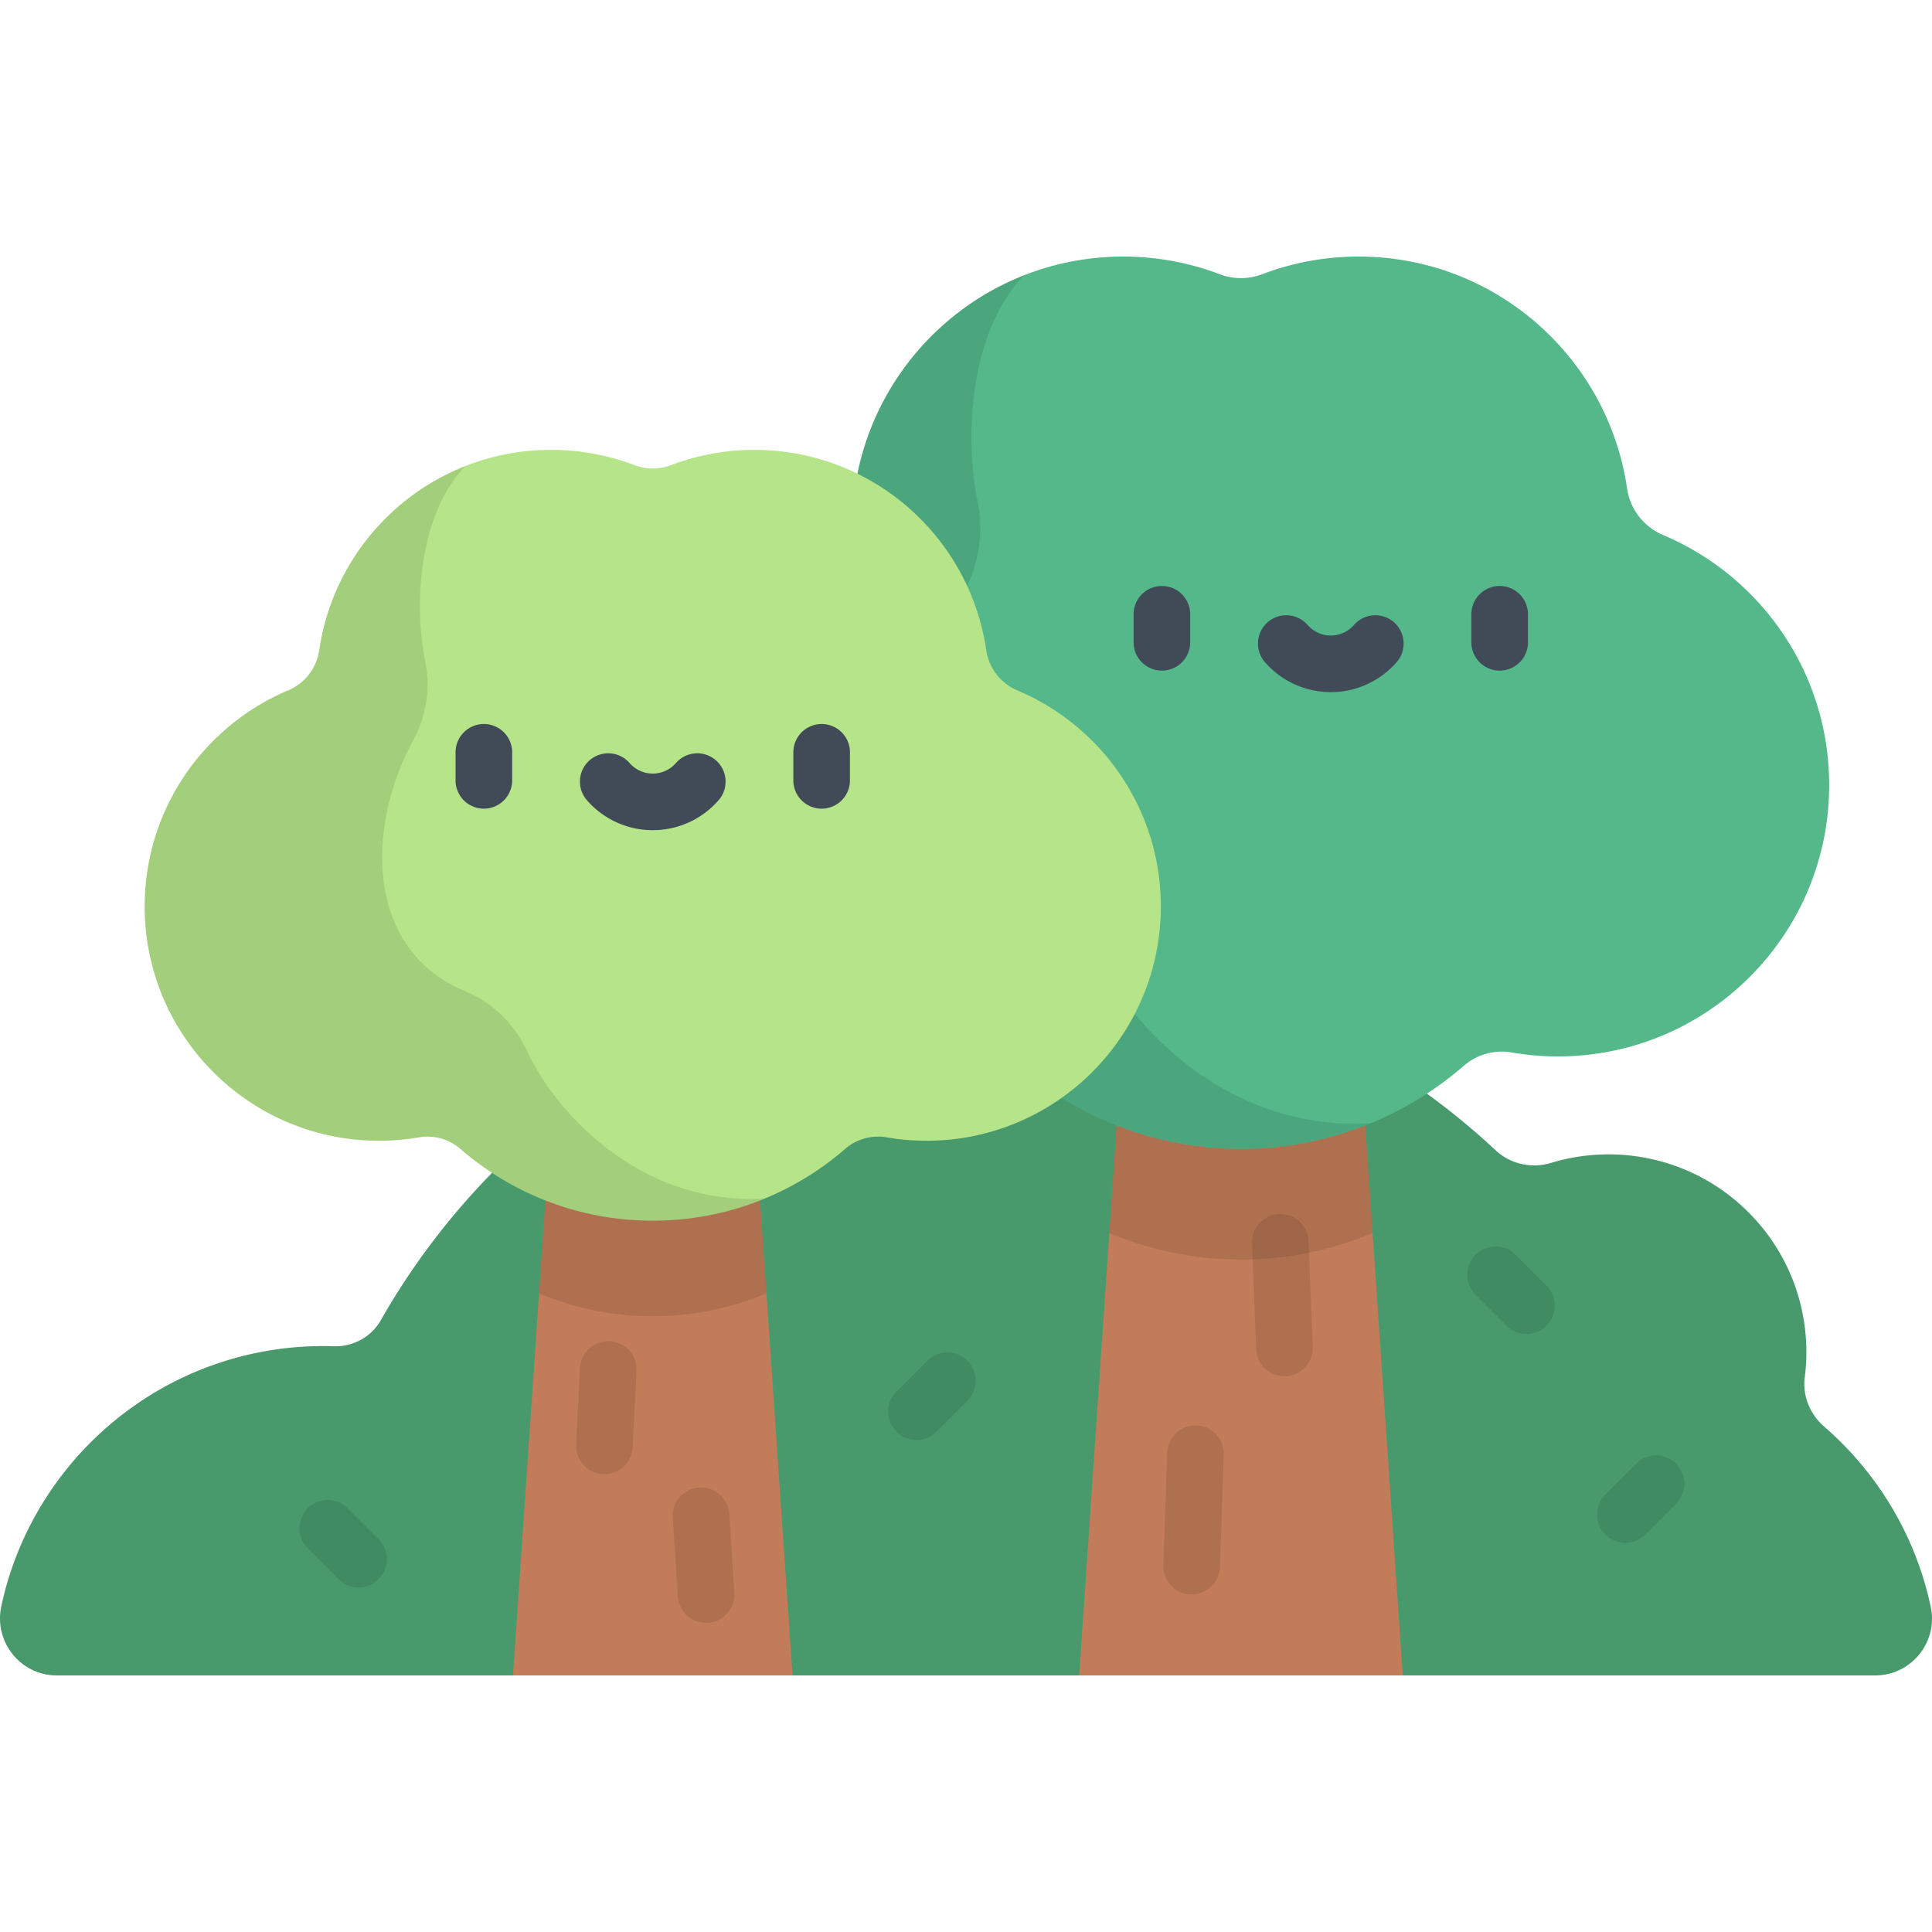 <?xml version="1.0" standalone="no"?><!DOCTYPE svg PUBLIC "-//W3C//DTD SVG 1.1//EN" "http://www.w3.org/Graphics/SVG/1.1/DTD/svg11.dtd"><svg t="1682693300541" class="icon" viewBox="0 0 1024 1024" version="1.1" xmlns="http://www.w3.org/2000/svg" p-id="2364" xmlns:xlink="http://www.w3.org/1999/xlink" width="200" height="200"><path d="M966.878 756.147c-7.494-6.5-11.586-16.22-10.324-26.06 3.992-31.11-5.948-63.662-29.842-87.554-28.318-28.318-68.792-37.032-104.616-26.184-10.334 3.13-21.532 0.67-29.424-6.7-68.034-63.526-159.362-102.418-259.787-102.418-141.816 0-265.523 77.528-331.055 192.512-5.08 8.916-14.728 14.134-24.984 13.794a163.752 163.752 0 0 0-5.44-0.092c-83.858 0-153.906 59.13-170.724 137.97-4.014 18.82 10.198 36.594 29.44 36.594h963.71c19.112 0 33.466-17.584 29.508-36.282-8.004-37.836-28.284-71.14-56.462-95.58z" fill="#489A6D" p-id="2365" data-spm-anchor-id="a313x.7781069.0.i8" class="selected"></path><path d="M720.113 545.359h-124.762l-23.372 342.653h171.506z" fill="#C27C59" p-id="2366" data-spm-anchor-id="a313x.7781069.0.i10" class="selected"></path><path d="M720.113 545.359h-124.762l-7.38 108.194c21.46 9.022 45.018 14.038 69.76 14.038s48.3-5.016 69.76-14.038l-7.378-108.194z" opacity=".1" p-id="2367"></path><path d="M680.769 729.477a15 15 0 0 1-14.978-14.416l-2.184-55.96a15 15 0 0 1 14.404-15.574c8.26-0.314 15.25 6.124 15.574 14.404l2.184 55.96a15 15 0 0 1-15 15.586zM631.591 845.1a15 15 0 0 1-15.002-15.518l2.064-59.622a14.992 14.992 0 0 1 15.51-14.472 15 15 0 0 1 14.472 15.51l-2.064 59.622a15 15 0 0 1-14.98 14.48z" opacity=".1" p-id="2368"></path><path d="M881.58 283.629c-10.332-4.362-17.598-13.678-19.216-24.774-10.134-69.494-69.942-122.868-142.248-122.868-18 0-35.228 3.308-51.108 9.348a31.666 31.666 0 0 1-22.546 0 143.466 143.466 0 0 0-51.108-9.348c-72.306 0-132.114 53.374-142.248 122.868-1.618 11.098-8.884 20.412-19.216 24.774-51.654 21.808-87.914 72.904-87.914 132.496 0 79.42 64.382 143.802 143.802 143.802 8.358 0 16.544-0.728 24.506-2.11a30.8 30.8 0 0 1 25.36 7.078c31.644 27.444 72.918 44.07 118.092 44.07 45.174 0 86.45-16.626 118.092-44.07a30.8 30.8 0 0 1 25.36-7.078 143.392 143.392 0 0 0 24.506 2.11c79.42 0 143.802-64.382 143.802-143.802-0.002-59.592-36.264-110.688-87.916-132.496z" fill="#54B88B" p-id="2369" data-spm-anchor-id="a313x.7781069.0.i7" class="selected"></path><path d="M615.829 355.437a15 15 0 0 1-15-15v-14.858a15 15 0 0 1 30 0v14.858a15 15 0 0 1-15 15zM794.86 355.437a15 15 0 0 1-15-15v-14.858a15 15 0 0 1 30 0v14.858a15 15 0 0 1-15 15zM705.343 366.849a46.296 46.296 0 0 1-34.91-15.898 15 15 0 0 1 22.618-19.71 16.31 16.31 0 0 0 12.292 5.606 16.314 16.314 0 0 0 12.292-5.606 15 15 0 0 1 22.618 19.71 46.296 46.296 0 0 1-34.91 15.898z" fill="#414B58" p-id="2370"></path><path d="M542.669 468.189c-61.68-25.508-60.748-100.882-32.134-153.546 8.068-14.85 11.024-31.932 7.656-48.492-7.486-36.802-3.44-91.054 24.44-120.162-47.096 18.582-82.028 61.294-89.536 112.92-1.612 11.078-8.896 20.364-19.208 24.718-51.654 21.808-87.914 72.904-87.914 132.496 0 79.42 64.382 143.802 143.802 143.802 8.358 0 16.544-0.728 24.506-2.11a30.8 30.8 0 0 1 25.36 7.078c31.644 27.444 72.918 44.07 118.092 44.07a179.584 179.584 0 0 0 68.544-13.542c-74.49 4.05-126.574-49.874-145.966-91.09-7.68-16.318-20.974-29.25-37.642-36.142z" opacity=".1" p-id="2371"></path><path d="M399.855 592.043h-107.764l-20.188 295.969h148.14z" fill="#C27C59" p-id="2372" data-spm-anchor-id="a313x.7781069.0.i9" class="selected"></path><path d="M399.855 592.043h-107.764l-6.374 93.454c18.536 7.792 38.884 12.124 60.256 12.124s41.72-4.332 60.256-12.124l-6.374-93.454z" opacity=".1" p-id="2373"></path><path d="M320.385 781.392a15 15 0 0 1-14.996-15.738l2-40.57c0.408-8.276 7.47-14.646 15.72-14.244a15 15 0 0 1 14.244 15.72l-2 40.57a14.996 14.996 0 0 1-14.968 14.262zM374.227 860.148a15 15 0 0 1-14.954-14.044l-2.668-41.764a15 15 0 1 1 29.94-1.912l2.668 41.764a15 15 0 0 1-14.986 15.956z" opacity=".1" p-id="2374"></path><path d="M539.321 365.971c-8.924-3.768-15.2-11.814-16.598-21.4-8.754-60.026-60.414-106.128-122.868-106.128a123.936 123.936 0 0 0-44.144 8.074 27.342 27.342 0 0 1-19.474 0 123.944 123.944 0 0 0-44.144-8.074c-62.454 0-114.114 46.102-122.868 106.128-1.398 9.586-7.674 17.632-16.598 21.4-44.616 18.836-75.938 62.972-75.938 114.446 0 68.6 55.61 124.21 124.21 124.21 7.22 0 14.29-0.63 21.168-1.822a26.6 26.6 0 0 1 21.904 6.114c27.332 23.704 62.984 38.066 102.004 38.066s74.672-14.362 102.004-38.066a26.6 26.6 0 0 1 21.904-6.114c6.878 1.192 13.948 1.822 21.168 1.822 68.6 0 124.21-55.61 124.21-124.21-0.002-51.476-31.324-95.61-75.94-114.446z" fill="#B5E489" p-id="2375" data-spm-anchor-id="a313x.7781069.0.i6" class="selected"></path><path d="M256.457 428.605a15 15 0 0 1-15-15v-14.86a15 15 0 0 1 30 0v14.86a15 15 0 0 1-15 15zM435.489 428.605a15 15 0 0 1-15-15v-14.86a15 15 0 0 1 30 0v14.86a15 15 0 0 1-15 15zM345.973 440.015a46.3 46.3 0 0 1-34.908-15.896 15 15 0 0 1 1.452-21.162 15 15 0 0 1 21.164 1.452 16.306 16.306 0 0 0 12.292 5.606 16.3 16.3 0 0 0 12.292-5.606 15 15 0 0 1 21.164-1.452 15 15 0 0 1 1.452 21.162 46.3 46.3 0 0 1-34.908 15.896z" fill="#414B58" p-id="2376"></path><path d="M246.584 525.385c-53.278-22.034-52.472-87.138-27.754-132.626 6.968-12.826 9.522-27.582 6.612-41.886-6.466-31.788-2.97-78.648 21.11-103.79-40.68 16.05-70.852 52.944-77.338 97.536-1.392 9.568-7.684 17.59-16.592 21.35-44.616 18.836-75.938 62.972-75.938 114.446 0 68.6 55.61 124.21 124.21 124.21 7.22 0 14.29-0.63 21.168-1.822a26.6 26.6 0 0 1 21.904 6.114c27.332 23.704 62.984 38.066 102.004 38.066a155.098 155.098 0 0 0 59.206-11.698c-64.34 3.498-109.33-43.078-126.08-78.68-6.63-14.096-18.114-25.266-32.512-31.22z" opacity=".1" p-id="2377"></path><path d="M861.46 817.738a15 15 0 0 1-10.606-25.608l16.368-16.368a15 15 0 0 1 21.212 21.214l-16.368 16.368a14.944 14.944 0 0 1-10.606 4.394zM485.721 763.211a15 15 0 0 1-10.606-25.608l16.368-16.368a15 15 0 0 1 21.212 0 15 15 0 0 1 0 21.212l-16.368 16.368a14.95 14.95 0 0 1-10.606 4.396zM809.044 707.037a14.956 14.956 0 0 1-10.606-4.394l-16.368-16.368a15 15 0 0 1 21.214-21.214l16.368 16.368a15 15 0 0 1 0 21.212 14.958 14.958 0 0 1-10.608 4.396zM190.04 841.396a14.948 14.948 0 0 1-10.606-4.394l-16.368-16.368a15 15 0 0 1 21.212-21.214l16.368 16.368a15 15 0 0 1-10.606 25.608z" opacity=".1" p-id="2378"></path></svg>